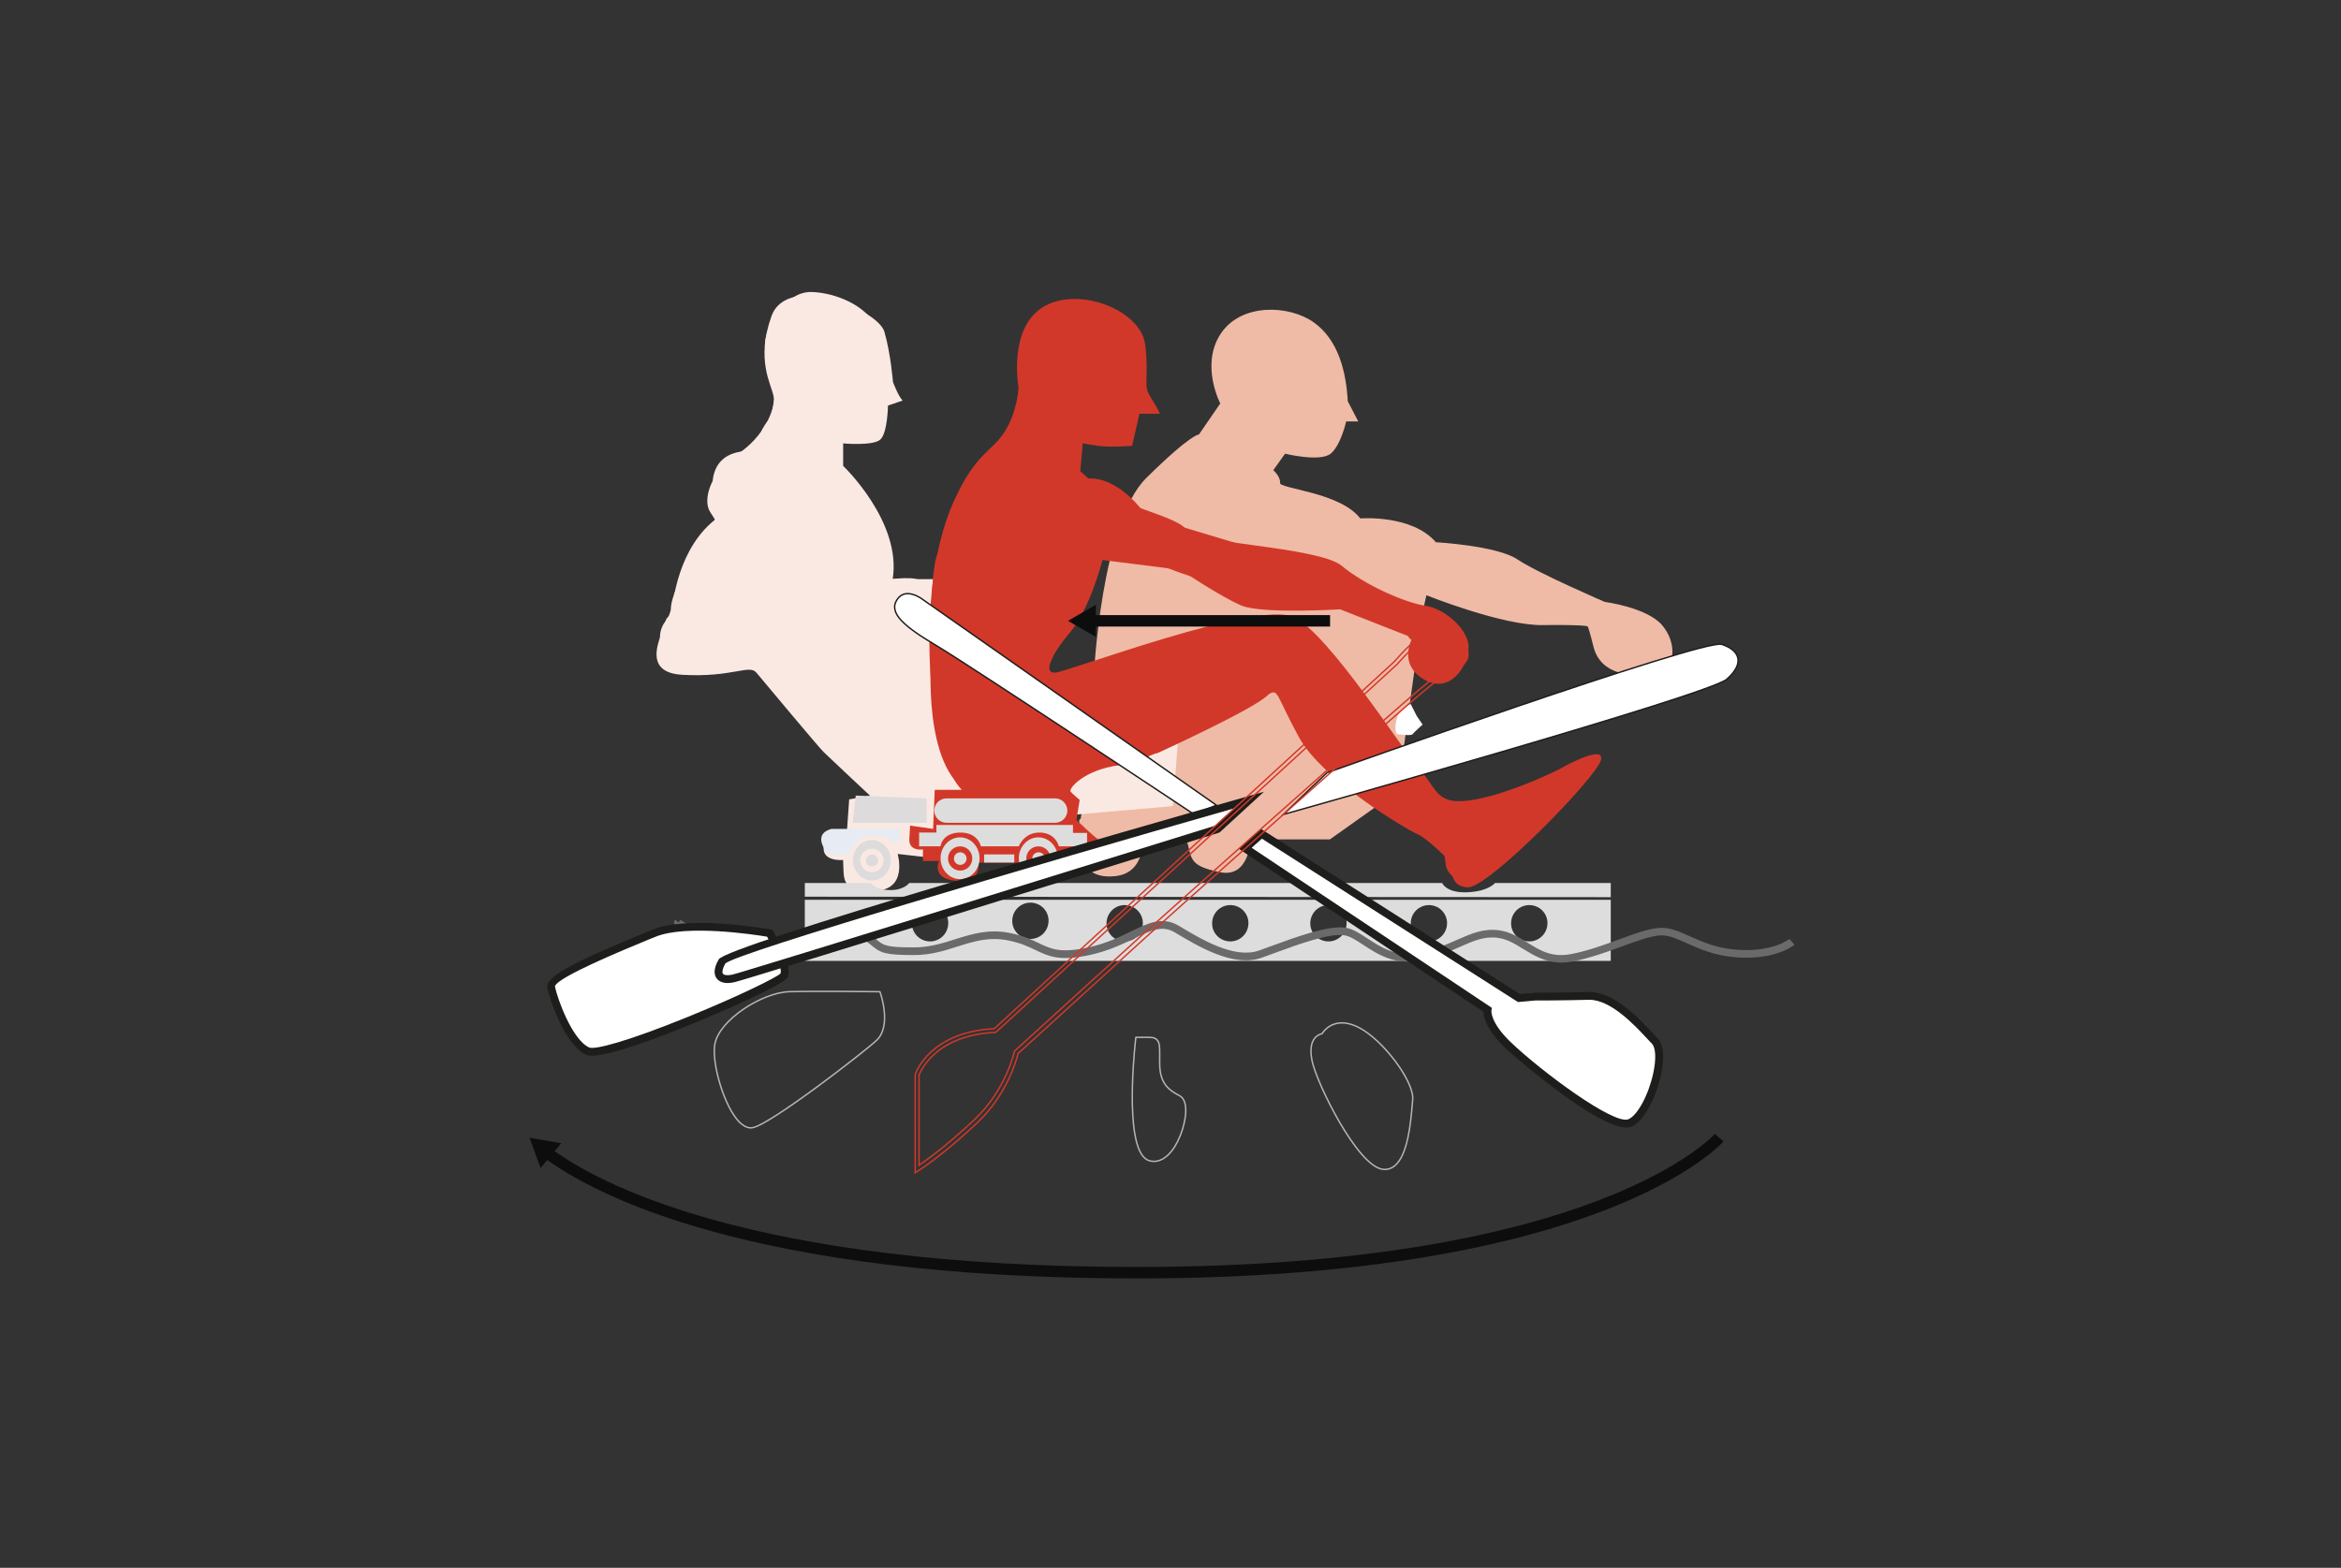 <?xml version="1.0" encoding="utf-8"?>
<!-- Generator: Adobe Illustrator 27.5.0, SVG Export Plug-In . SVG Version: 6.00 Build 0)  -->
<svg version="1.1" id="Capa_1" xmlns="http://www.w3.org/2000/svg" xmlns:xlink="http://www.w3.org/1999/xlink" x="0px" y="0px"
	 viewBox="0 0 409 274" style="enable-background:new 0 0 409 274;" xml:space="preserve">
<rect x="0" y="0" width="409" height="274" fill="#333333" stroke="none"/>
<style type="text/css">
	.st0{fill:#EFBBA6;stroke:#EFBBA6;stroke-width:0.25;stroke-miterlimit:10;}
	.st1{fill:#FAE9E2;}
	.st2{fill:#DDDBDC;}
	.st3{fill:#E6EBF4;}
	.st4{fill:#D23829;}
	.st5{fill:#DEDDDD;}
	.st6{fill:#6A6A6A;}
	.st7{fill:#FFFFFF;}
	.st8{fill:none;stroke:#B7B6B6;stroke-width:0.25;stroke-miterlimit:10;}
	.st9{fill:#1D1D1B;}
	.st10{fill:#FFFFFF;stroke:#1D1D1B;stroke-width:0.25;stroke-miterlimit:10;}
	.st11{fill:none;stroke:#0E0D0E;stroke-width:2;stroke-linecap:square;stroke-miterlimit:10;}
	.st12{fill:#0E0D0E;}
	.st13{fill:none;stroke:#0E0D0E;stroke-width:2;stroke-linejoin:round;}
	.st14{fill:none;stroke:#D23829;stroke-width:0.25;stroke-miterlimit:10;}
</style>
<g>
	<path class="st0" d="M178.42,118.87l12.79-0.47c0,0,1.25-27.02,9.18-34.81c7.91-7.79,9.15-7.54,9.15-7.54l3.8-5.53
		c0,0-3.52-6.66,0-12.07c3.52-5.41,11.88-5.03,16.12-2.01s5.62,8.55,5.88,13.7l1.76,3.39h-2.01c0,0-0.88,4.09-2.64,5.62
		s-7.99,0-7.99,0l-2.17,3.04c0,0,1.36,1.13,1.23,2.26c-0.12,1.13,10.56,1.63,14.08,6.28c0,0,9.04-0.75,13.2,4.15
		c0,0,10.7,0.59,14.27,3c3.57,2.4,15.26,7.43,15.26,7.43s7.29,0.95,9.93,3.99c2.64,3.04,2.53,7.7-1.28,8.33
		c-3.82,0.63-9.25,0.24-10.46-4.65s-1.21-3.67-1.21-3.67s-0.75-0.28-7.79-0.19c-7.04,0.09-20.2-5.19-20.2-5.19s-0.04-1.39-0.79,2.76
		c-0.75,4.15-4.42,31.5-4.42,31.5l-11.8,8.38h-13.95c0,0-0.11,6.76-5.15,5.74c-5.04-1.03-4.9-2.12-5.53-4.69s-8.17-1.57-8.17-1.57
		s0.74,6.35-4.65,6.94s-6.53-3.25-6.27-7.74s0,0,0,0l1.12-7.06c0,0-5.82,0.51-11.16,0.98"/>
</g>
<g>
	<path class="st1" d="M204.93,140.87c0,0-17.28,1.51-19.57,1.72c-2.29,0.22-11.97-0.79-11.97-0.79l-11.59,8l-4.97-0.56
		c0,0,1.9,6.42-4.1,6.42c-6,0-5.23-1.91-5.43-5.37c0,0-3.97,0.39-3.34-2.6c0.63-2.99,4.02-2.55,4.02-2.55l0.38-5.44l3.65-0.64
		c0,0-7.17-6.7-8.11-7.63c-0.94-0.93-10.49-12.37-11.75-13.88s-4.15,0.88-12.95,0.38c-8.8-0.5-1.96-9.51-1.99-11.6
		c-0.03-2.1,3.27-10.14,8.16-14.29c0,0,0.24-0.25-1.27-2.52c-1.51-2.26,0.25-7.3,4.78-10.19c4.52-2.88,6.66-7.91,6.28-10.04
		c-0.38-2.14-3.14-6.29-0.38-14.02s18.6-1.19,19.73,2.7c1.13,3.89,1.5,8.79,1.5,8.79s0.94,2.5,1.69,3.24l-2.56,0.88
		c0,0-0.07,4.82-1.35,5.95c-1.28,1.13-6.48,0.66-6.48,0.66v3.93c0,0,10.27,9.75,8.65,19.79h8.44l19.85,20.66l22.19-0.81"/>
	<path class="st1" d="M154.94,65.28c0,0-0.53,1.75,0,2.82s1.44,1.83,1.44,1.83l-2.66,0.76c0,0,0.23,4.95-1.44,5.47
		c-1.68,0.53-8.21-0.38-12.16-3.65c-3.96-3.27-6.16-7.9-5.93-11.25c0.23-3.34,3.72-8.97,8.06-8.89c4.33,0.08,9.73,2.51,11.1,5.85
		C154.72,61.56,155.18,63.53,154.94,65.28z"/>
	<path class="st1" d="M137.38,71.87c0,0-0.99-1.87-1.37-1.26c-0.38,0.61-0.38,3.27-1.22,4.18c-0.84,0.91-1.29,2.05-1.29,2.05
		s6.09-1.74,7.98,0c1.9,1.74,4.71,3.34,4.71,3.34l0.38-3.34C146.59,76.84,139.74,74.03,137.38,71.87z"/>
	<path class="st1" d="M135.53,80.19c0,0-0.1-5.95,8.3,0c8.4,5.95,11.15,18.01,10.83,19.71c0,0-2.63,1.06-11.88,1.69
		c-9.25,0.63-10.41,2.32-10.41,2.32s6.73-9.68,7.15-15.14c0.42-5.46-0.73-6.18-1.69-7.19C136.9,80.55,135.53,80.19,135.53,80.19z"/>
	<path class="st1" d="M125.39,89.17c0,0-2.47-8.31,5.2-8.99c7.67-0.68,8.3,6.84,7.05,10.54c-1.25,3.7-8.09,12.44-8.09,12.44
		l-11.46,4.03c0,0,0.74-10.35,7.99-15.5L125.39,89.17z"/>
	<path class="st1" d="M116.81,109.88c0,0,0.21-5.13,31.65-6.72l6.23-0.42c0,0,5.2-0.84,6.43,0c1.22,0.84,0,1.79,0,1.79
		s-3.42-1.28-4.72,0.57c-1.31,1.86-1.31,1.86-1.31,1.86s-1.69-1.85-2.94-0.82c-1.26,1.03-17.03,7.79-17.03,7.79s1.56,0.08-7,2.07
		c-8.56,2-9.31,1.52-10.77,0C114.3,112.81,116.81,109.88,116.81,109.88z"/>
	<path class="st1" d="M161.66,113.91l-0.55,5.79c0,0-5.5-2.76-10.76-1.29c-5.26,1.47-7.89,8.55-7.89,8.55s-8.4-6.4-8.96-9.28
		c-0.56-2.88,19.48-11.37,20.53-10.47C155.08,108.09,157.47,112.58,161.66,113.91z"/>
	<path class="st1" d="M161.66,121.03c0,0-6.78-2.94-10.25-1.79c-3.47,1.16-6.42,5.84-6.93,7.71c-0.53,1.87,0,4.48,0,4.48l9.56,7.63
		h12.13c0,0-3.53-2.88-4.36-8.56C160.97,124.82,161.66,121.03,161.66,121.03z"/>
</g>
<path class="st1" d="M194.2,134.74c0,0-4.37,1.16-5.55,2.6c-1.19,1.44-0.84,2.29,0.66,2.47s10.49-0.01,10.93-0.27
	c0.44-0.25,1.41-0.43,1.41-0.43L194.2,134.74z"/>
<path class="st1" d="M154.42,63.94c0,0-0.54,1.75,0,2.82c0.54,1.06,1.44,1.83,1.44,1.83l-2.67,0.76c0,0,0.23,4.95-1.44,5.47
	s-8.21-0.38-12.16-3.65c-3.96-3.27-6.15-7.9-5.93-11.25c0.23-3.34,3.72-8.97,8.06-8.89c4.33,0.08,9.73,2.51,11.1,5.85
	C154.18,60.22,154.64,62.2,154.42,63.94z"/>
<path class="st1" d="M136.85,70.53c0,0-0.99-1.87-1.37-1.26c-0.38,0.61-0.38,3.27-1.22,4.18c-0.84,0.91-1.29,2.05-1.29,2.05
	s6.08-1.74,7.98,0c1.9,1.74,4.71,3.34,4.71,3.34l0.38-3.34C146.05,75.5,139.21,72.71,136.85,70.53z"/>
<path class="st1" d="M135,78.85c0,0-0.1-5.95,8.3,0c8.41,5.95,11.15,18.01,10.83,19.71c0,0-2.63,1.06-11.88,1.69
	c-9.25,0.63-10.41,2.32-10.41,2.32s6.73-9.68,7.15-15.14c0.42-5.46-0.73-6.18-1.69-7.19C136.36,79.22,135,78.85,135,78.85z"/>
<path class="st1" d="M124.85,87.84c0,0-2.48-8.31,5.2-8.99s8.3,6.84,7.05,10.54c-1.26,3.7-8.09,12.44-8.09,12.44l-11.46,4.03
	c0,0,0.74-10.35,7.99-15.5L124.85,87.84z"/>
<path class="st1" d="M116.28,108.55c0,0,0.22-5.13,31.65-6.72l6.23-0.42c0,0,5.2-0.84,6.43,0s0,1.79,0,1.79s-3.41-1.28-4.72,0.57
	c-1.31,1.86-1.31,1.86-1.31,1.86s-1.68-1.85-2.94-0.82c-1.26,1.03-17.03,7.79-17.03,7.79s1.56,0.08-7,2.07
	c-8.56,2-9.31,1.52-10.77,0C113.76,111.48,116.28,108.55,116.28,108.55z"/>
<path class="st1" d="M161.12,112.58l-0.55,5.78c0,0-5.5-2.76-10.76-1.29c-5.26,1.47-7.89,8.55-7.89,8.55s-8.4-6.4-8.96-9.28
	c-0.57-2.88,19.48-11.37,20.52-10.47C154.55,106.77,156.93,111.25,161.12,112.58z"/>
<path class="st1" d="M161.12,119.69c0,0-6.78-2.94-10.25-1.79c-3.47,1.16-6.42,5.84-6.93,7.71c-0.53,1.87,0,4.48,0,4.48l9.56,7.63
	h12.13c0,0-3.53-2.88-4.36-8.56C160.44,123.48,161.12,119.69,161.12,119.69z"/>
<polygon class="st2" points="161.91,139.53 161.91,143.79 148.98,143.79 149.51,139.04 "/>
<path class="st3" d="M155.88,147.27c0,0-0.22-1.35-3.52-1.22c-3.31,0.12-4.01,3.29-4.01,3.29h-3.58c0,0-3.23-3.44,0.5-4.48h11.89
	v2.24L155.88,147.27z"/>
<path class="st4" d="M272.24,134.53c0,0,8.19-4.74,7.47-1.72c-0.72,3.02-19.68,22.41-23.27,22.26c-3.59-0.14-2.53-3.87-3.2-4.6
	c-0.68-0.72-3.99-4.03-5.71-4.75c-1.72-0.72-16.53-9.48-20.55-16.81c-4.02-7.33-3.59-8.62-5.31-7.61
	c-1.72,1.01-19.77,11.62-26.04,12.42c-6.27,0.8-9.01,4.14-8.58,4.63c0.43,0.49,1.58,1.45,1.58,1.45l-0.57,3.49
	c0,0,4.32,4.15,3.88,3.3c-0.43-0.86-1.22,5.84-1.22,5.84l-12.87,0.63v-2.3h-6.91c0,0,0.71,3.47-3.81,3.17
	c-4.51-0.29-3.08-3.46-3.08-3.46h-2.8v-2.02c0,0-2.53,0.41-2.38-1.87c0.14-2.29,0.14-2.29,0.14-2.29l4.02,0.57l0.28-6.83h4.74
	c0,0-3.88-3.22-5.17-16.16c-1.29-12.93-0.14-25.57,3.73-34.19c3.88-8.62,6.61-8.62,8.9-12.21c2.3-3.59,2.44-7.75,2.44-7.75
	s-1.87-10.35,4.31-14.08c6.18-3.73,17.1,0.57,17.82,6.6c0.72,6.03-0.43,7.04,0.87,9.05c1.29,2.02,1.72,3.02,1.72,3.02h-3.59
	l-1.29,5.61c0,0-3.86,0.29-5.89,0c-2.02-0.28-2.73-0.43-2.73-0.43l-0.43,4.88c0,0,1.3,1.01,3.17,3.16
	c1.87,2.16,14.98,5.03,15.31,7.18c0.34,2.16,23.18,2.81,27.21,6.18c4.02,3.36,11.06,6.44,14.51,6.95c3.45,0.51,7.18,3.87,7.61,6.72
	c0.43,2.85-2.74,8.99-7.62,6.26c-4.87-2.73-2.15-7.36-2.15-7.36l-12.64-4.97c0,0-13.65,0.84-17.24-0.66
	c-3.59-1.5-10.63-6.24-10.63-6.24l-13.65-1.72c0,0-2.16,8.47-5.61,12.57c-3.45,4.1-4.82,7.26-2.63,7.11
	c2.2-0.14,35.53-12.76,41.71-9.69s18.82,23.05,21.98,26.64c3.17,3.59,2.87,6.38,9.34,5.28C263.9,138.7,272.24,134.53,272.24,134.53z
	"/>
<g>
	<path class="st5" d="M140.61,157.25v10.68h140.81v-10.68H140.61z M264,161.42c-0.02-2.43,2.48-3.98,4.65-2.89
		c1.03,0.51,1.71,1.61,1.71,2.75c0.02,2.43-2.48,3.99-4.65,2.89C264.7,163.66,264.01,162.57,264,161.42z M246.47,161.42
		c-0.02-2.43,2.48-3.98,4.64-2.89c1.02,0.51,1.7,1.61,1.71,2.75c0.02,2.43-2.47,3.99-4.64,2.89
		C247.16,163.66,246.48,162.57,246.47,161.42z M228.92,161.42c-0.02-2.43,2.48-3.99,4.64-2.89c1.03,0.51,1.71,1.61,1.71,2.75
		c0.02,2.43-2.48,3.99-4.64,2.89C229.61,163.66,228.93,162.57,228.92,161.42z M211.77,161.42c-0.02-2.43,2.48-3.99,4.64-2.89
		c1.02,0.51,1.7,1.61,1.71,2.75c0.02,2.43-2.47,3.99-4.64,2.89C212.45,163.66,211.77,162.57,211.77,161.42z M193.32,161.42
		c-0.02-2.43,2.48-3.99,4.64-2.89c1.02,0.51,1.7,1.61,1.71,2.75c0.02,2.43-2.48,3.99-4.64,2.89
		C194.01,163.66,193.32,162.57,193.32,161.42z M176.85,160.99c-0.02-2.43,2.48-3.98,4.64-2.89c1.02,0.51,1.7,1.61,1.71,2.75
		c0.02,2.43-2.48,3.99-4.64,2.89C177.54,163.22,176.86,162.13,176.85,160.99z M159.32,161.42c-0.02-2.43,2.47-3.99,4.64-2.89
		c1.03,0.51,1.71,1.61,1.71,2.75c0.02,2.43-2.48,3.99-4.64,2.89C160.01,163.66,159.33,162.57,159.32,161.42z"/>
	<g>
		<path class="st5" d="M281.42,156.79l-140.81-0.08v-2.39h11.59c0,0,0.63,1.16,3.18,1.23c2.54,0.08,3.47-1.23,3.47-1.23h9.04
			c0,0-0.51,1.31,2.24,1.23s2.68-0.85,2.75-1.23h79.08c0,0,0.7,1.77,4.39,1.62c3.69-0.15,4.85-1.62,4.85-1.62h20.22L281.42,156.79
			L281.42,156.79z"/>
	</g>
</g>
<g>
	<path class="st6" d="M272.8,168.22c0.61,0,1.26-0.06,1.96-0.19c2.97-0.57,5.97-1.66,8.62-2.63c2.84-1.04,5.29-1.93,6.94-1.93
		c1.35,0,2.76,0.63,4.39,1.37c2.21,1,4.97,2.23,8.82,2.48c6.8,0.45,9.86-2.11,9.98-2.22l-0.88-1.01c-0.03,0.02-2.8,2.31-9.03,1.9
		c-3.61-0.24-6.13-1.37-8.36-2.36c-1.77-0.8-3.3-1.48-4.94-1.48c-1.89,0-4.45,0.93-7.41,2.02c-2.6,0.95-5.55,2.03-8.41,2.57
		c-3.4,0.64-5.44-0.64-7.6-2c-1.47-0.92-3-1.87-4.92-2.15c-2.75-0.39-4.89,0.56-7.37,1.65c-1.82,0.8-3.87,1.71-6.59,2.27
		c-3.99,0.84-6.7-0.93-9.08-2.5c-1.26-0.82-2.45-1.6-3.66-1.85c-2.9-0.57-8.55,1.49-13.08,3.15c-0.79,0.29-1.55,0.57-2.23,0.81
		c-4.29,1.52-10.11-1.99-13.97-4.31c-2.85-1.71-5.29-0.54-8.36,0.96c-2.06,1-4.4,2.14-7.51,2.81c-4.84,1.05-6.42,0.29-8.61-0.75
		c-1.29-0.62-2.76-1.32-5.12-1.79c-3.68-0.73-6.62,0.2-9.48,1.1c-2.22,0.71-4.51,1.43-7.25,1.43c-4.86,0-5.29-0.34-6.51-1.37
		c-0.37-0.3-0.79-0.65-1.38-1.06c-2.48-1.72-6.32-0.87-10.77,0.12c-0.96,0.22-1.95,0.43-2.95,0.63c-1.22,0.24-2.29,0.53-3.33,0.8
		c-3.56,0.95-6.13,1.63-10.41-0.73c-4.68-2.59-5.3-3.16-5.35-3.2l-0.46,0.45l-0.54-0.53l-0.19,0.57c0.06,0.37,0.09,0.68,5.9,3.88
		c4.74,2.62,7.68,1.84,11.4,0.86c1.02-0.27,2.06-0.55,3.24-0.78c1.01-0.2,2.01-0.42,2.98-0.63c4.15-0.92,7.73-1.71,9.72-0.33
		c0.55,0.39,0.94,0.71,1.29,0.99c1.54,1.27,2.26,1.67,7.37,1.67c2.95,0,5.34-0.76,7.66-1.5c2.81-0.89,5.46-1.73,8.81-1.06
		c2.19,0.44,3.58,1.1,4.8,1.69c2.34,1.11,4.18,2,9.46,0.86c3.27-0.71,5.79-1.93,7.81-2.91c2.92-1.42,4.85-2.36,7.09-1.02
		c4.07,2.44,10.23,6.14,15.1,4.42c0.7-0.24,1.45-0.52,2.25-0.82c4.16-1.52,9.83-3.61,12.36-3.09c0.96,0.19,1.99,0.87,3.18,1.65
		c2.48,1.62,5.55,3.65,10.09,2.69c2.84-0.59,4.97-1.54,6.84-2.36c2.38-1.06,4.27-1.88,6.64-1.55c1.65,0.24,2.99,1.07,4.4,1.96
		C268,166.97,269.97,168.22,272.8,168.22z"/>
</g>
<path class="st4" d="M199.6,68.9l1.83,2.57h-2.98c0,0,0,5.69-2.31,6.44c-2.3,0.74-14.9-3.45-17.2-11.11
	c-2.3-7.65,3.38-13.07,8.6-12.87c5.21,0.21,10.29,4.2,10.97,7.31C199.2,64.37,199.6,68.9,199.6,68.9z"/>
<path class="st4" d="M188.97,77.99l-2.44,2.49c0,0-3.12-4.2-7.79-3.18c-4.67,1.02-5.21,1.52-5.21,1.52l5.95-8.28
	C179.49,70.53,185.86,77.07,188.97,77.99z"/>
<path class="st4" d="M200.33,90.22c0,0-5.31-8.14-11.77-6.35c-6.44,1.79-6.44,6.76,0.71,10.34s11.06,3.5,11.06,3.5
	s11.57,5.46,15.73,3.99c4.16-1.46,4.32-5.46,4.32-5.46L200.33,90.22z"/>
<path class="st4" d="M241.88,104.63l0.24,4.48h2.95c0,0,0.91,2.57,1.53,2.7c0.61,0.13,3.34-3.83,5.21-2.55
	c1.87,1.28,4.13,3.34,3.3,5.07c-0.84,1.72-3.42,4.04-3.42,4.04s4.85-1.43,4.9-3.84c0.05-2.41-2.17-4.92-4.32-6
	c-2.17-1.08-4.82-3.09-6.05-2.66C244.98,106.3,241.88,104.63,241.88,104.63z"/>
<path class="st4" d="M183.72,118.93l18.34,12.75c0,0,17.5-7.93,19.58-10.34c0,0,1.75-1.43,2.6-0.07s3.18,6.57,3.18,6.57l0.77,1.56
	l8.78-8.07c0,0-8.45-11.16-9.42-11.93c-0.97-0.75-20.55,2.36-23.8,3.34C200.5,113.73,183.72,118.93,183.72,118.93z"/>
<path class="st4" d="M174.95,80.22c0,0-1.87-0.78-3.99,1.48c-2.1,2.25-6.69,14.21-7.29,15.49c-0.6,1.28-0.9,7.07-0.9,7.07
	l19.78,14.1c0,0,3.23-8.99,4.89-10.86c1.65-1.88,4.99-9.62,4.23-10.22c-0.77-0.6-1.67-1.87-4.68-2.4c-3.01-0.53-8.79-1.73-10.3-2.93
	c-1.51-1.21-2.91-3.16-3.15-4.36s-0.41-4.44,0.24-5.42C174.43,81.18,175.77,80.36,174.95,80.22z"/>
<path class="st4" d="M167.73,137.34l15.57,0.38c4.06-0.83,9.54-4.21,9.54-4.21l-30.07-20C162.77,113.5,161.04,131.15,167.73,137.34z
	"/>
<g>
	<path class="st5" d="M165.36,143.79h18.99c1.17,0,2.13-0.96,2.13-2.13l0,0c0-1.17-0.96-2.13-2.13-2.13h-18.99
		c-1.17,0-2.13,0.96-2.13,2.13l0,0C163.23,142.83,164.2,143.79,165.36,143.79z"/>
	<g>
		<path class="st5" d="M178,149.99c0,2.02,1.53,3.65,3.41,3.65s3.41-1.63,3.41-3.65s-1.53-3.65-3.41-3.65S178,147.99,178,149.99z
			 M179.3,150.03c0-1.17,0.95-2.12,2.12-2.12s2.12,0.95,2.12,2.12c0,1.17-0.95,2.12-2.12,2.12
			C180.25,152.14,179.3,151.2,179.3,150.03z"/>
		<path class="st5" d="M181.45,148.95c0.61,0,1.1,0.49,1.1,1.1c0,0.61-0.49,1.1-1.1,1.1c-0.6,0-1.1-0.49-1.1-1.1
			C180.34,149.44,180.83,148.95,181.45,148.95z"/>
	</g>
	<g>
		<path class="st5" d="M164.33,149.99c0,2.02,1.53,3.65,3.4,3.65c1.88,0,3.41-1.63,3.41-3.65s-1.53-3.65-3.41-3.65
			C165.84,146.35,164.33,147.99,164.33,149.99z M165.63,150.03c0-1.17,0.95-2.12,2.12-2.12c1.17,0,2.12,0.95,2.12,2.12
			c0,1.17-0.95,2.12-2.12,2.12C166.57,152.14,165.63,151.2,165.63,150.03z"/>
		<path class="st5" d="M167.77,148.95c0.6,0,1.1,0.49,1.1,1.1c0,0.61-0.49,1.1-1.1,1.1c-0.61,0-1.1-0.49-1.1-1.1
			C166.66,149.44,167.15,148.95,167.77,148.95z"/>
	</g>
	<rect x="171.94" y="149.32" class="st5" width="5.26" height="1.42"/>
	<path class="st5" d="M189.93,147.91H185c0,0-0.52-2.36-3.32-2.41c-2.79-0.05-3.69,2.41-3.69,2.41h-6.62c0,0-0.47-2.46-3.65-2.41
		c-3.17,0.05-3.4,2.41-3.4,2.41h-3.74v-2.41h3.02v-1.32h23.86v1.38h2.46L189.93,147.91L189.93,147.91z"/>
</g>
<path class="st4" d="M247.62,136.73l-8.48,2.34c0,0,11.35,6.34,12.62,8.81c1.27,2.47,0.22,3.4,1.74,5.01
	c1.53,1.6,3.6,2.07,5.13,0.93c1.54-1.14,20.49-18.89,20.03-19.69c-0.47-0.8-3.07-1.06-6.75,1.13c-3.67,2.2-10.62,5.34-15.02,5.54
	C252.49,141,247.62,136.73,247.62,136.73z"/>
<g>
	<g>
		<path class="st2" d="M149.02,150.34c0,1.95,1.48,3.53,3.31,3.53c1.82,0,3.3-1.58,3.3-3.53c0-1.95-1.48-3.53-3.3-3.53
			C150.49,146.8,149.02,148.38,149.02,150.34z M150.27,150.37c0-1.13,0.92-2.05,2.05-2.05c1.13,0,2.05,0.92,2.05,2.05
			c0,1.13-0.91,2.05-2.05,2.05C151.19,152.42,150.27,151.5,150.27,150.37z"/>
		<circle class="st2" cx="152.35" cy="150.39" r="1.06"/>
	</g>
</g>
<path class="st7" d="M246.47,123.04c0,0-1.71,0.59-2.33,2.27c-0.61,1.68-0.27,3,0,3c0.27,0,2.38,0.35,2.65,0
	c0.26-0.35,1.76-1.68,1.76-1.68l-1.03-1.5L246.47,123.04l-2.33,2.27L246.47,123.04l-2.33,2.27"/>
<g>
	<path class="st8" d="M200.77,202.84c-4.28-1.31-2.74-17.68-2.39-20.94l0.07-0.61h2.12c0.57,0,1.14,0,1.55,0.42
		c0.51,0.51,0.5,1.25,0.49,3.24v0.85c0,3.28,1.32,4.61,3.44,5.67c1.81,0.91,1.09,4.68,0.16,6.99c-1.15,2.86-2.85,4.51-4.61,4.51
		C201.33,202.97,201.04,202.93,200.77,202.84z"/>
</g>
<g>
	<path class="st8" d="M241.54,204.34c-4.42-0.61-11.54-15.09-12.31-18.96c-0.37-1.84-0.19-3.19,0.52-4.01
		c0.41-0.47,0.89-0.65,1.23-0.72c0.3-0.47,0.97-1.27,2.09-1.66c1.27-0.44,2.74-0.24,4.37,0.6c4.26,2.2,9.7,9.51,9.37,12.62
		c-0.03,0.24-0.06,0.56-0.08,0.91c-0.26,3.07-0.76,8.79-3.08,10.64c-0.52,0.41-1.09,0.62-1.71,0.62
		C241.81,204.37,241.68,204.36,241.54,204.34z"/>
</g>
<g>
	<path class="st8" d="M129.27,196.19c-2.73-2.63-4.95-10.38-4.39-13.65c0.73-4.3,8.28-9.09,13.03-9.23c4.48-0.13,15.22,0,15.33,0
		l0.49,0.01l0.15,0.46c0.08,0.23,1.84,5.59-0.71,8.01c-2.04,1.94-18.34,14.58-21.61,15.27c-0.13,0.03-0.27,0.05-0.41,0.05
		C130.53,197.09,129.9,196.79,129.27,196.19z"/>
</g>
<g>
	<g>
		<path class="st7" d="M217.56,148.26l42.33,28.22c0,0-0.51,2.27,3.58,6.18c4.08,3.9,18,15.01,21.31,13.61s6.63-11.86,4.33-14.29
			c-2.3-2.43-7.02-8.05-11.62-7.92c-4.59,0.13-9.32,0.13-9.32,0.13l-2.81,0.25l-44.99-28.7L217.56,148.26z"/>
		<path class="st9" d="M262.99,183.15c-3.3-3.16-3.78-5.37-3.81-6.32l-42.75-28.49l3.89-3.47l45.23,28.86l2.64-0.24
			c0.05,0,4.77,0,9.3-0.13c4.47-0.1,8.84,4.58,11.44,7.4l0.69,0.73c1.36,1.44,0.96,4.53,0.6,6.25c-0.78,3.7-2.85,8.17-5.17,9.15
			c-0.25,0.1-0.56,0.16-0.9,0.16C278.96,197.05,264.86,184.93,262.99,183.15z M277.52,174.73c-4.55,0.12-9.28,0.13-9.27,0.12
			l-3.04,0.27l-44.74-28.55l-1.79,1.59l41.6,27.73l0.37,0.26l-0.08,0.43c0,0.02-0.29,2.04,3.37,5.55
			c5.36,5.13,18.04,14.54,20.57,13.47c1.6-0.68,3.56-4.34,4.36-8.17c0.5-2.39,0.41-4.32-0.25-5.02l-0.7-0.74
			c-2.26-2.44-6.44-6.95-10.26-6.95C277.62,174.73,277.57,174.73,277.52,174.73z"/>
	</g>
	<path class="st10" d="M212.52,140.72l-51.26-35.92c0,0-3-2.37-4.54,0c-1.55,2.37,1.35,4.75,6.93,8.06
		c5.58,3.31,44.95,29.45,44.95,29.45L212.52,140.72z"/>
</g>
<g>
	<g>
		<path class="st7" d="M134.47,163.08c0,0-14.1-2.53-20.22,0c-6.11,2.53-18.35,7.45-17.96,9.44c0.4,2,3.06,9.71,6.39,11.17
			c3.33,1.46,33.57-11.66,34.32-13.28C137.75,168.81,134.47,163.08,134.47,163.08z"/>
		<path class="st9" d="M102.41,184.33c-3.66-1.61-6.38-9.65-6.78-11.66c-0.38-1.87,3.68-4.16,17.36-9.79l1.02-0.41
			c6.23-2.57,20.02-0.14,20.61-0.04l0.32,0.06l0.16,0.28c0.81,1.41,3.38,6.17,2.55,7.96c-0.77,1.67-16.4,8.07-16.55,8.14
			c-6.52,2.67-14.49,5.63-17.68,5.63C102.97,184.49,102.64,184.44,102.41,184.33z M114.51,163.72l-1.02,0.41
			c-4.42,1.82-16.17,6.66-16.54,8.25c0.42,2.13,3.03,9.37,5.99,10.68c0.98,0.44,6.67-1.05,17.2-5.33c9.22-3.75,15.69-7,16.22-7.6
			c0.35-0.74-0.91-3.86-2.34-6.43C131.93,163.35,119.88,161.5,114.51,163.72z"/>
	</g>
	<g>
		<path class="st7" d="M218.26,139.81c0,0-90.7,25.81-92.1,28.2s-0.34,3.52,2.05,2.96s84.51-26.09,84.51-26.09L218.26,139.81z"/>
		<path class="st9" d="M125.21,170.99c-0.41-0.55-0.67-1.56,0.36-3.33c1.43-2.44,71.16-22.44,92.49-28.51l2.78-0.79l-7.66,7.03
			l-0.25,0.15c-3.35,1.05-82.17,25.53-84.56,26.1c-0.48,0.11-0.9,0.16-1.25,0.16C126.01,171.8,125.45,171.32,125.21,170.99z
			 M215.66,141.26c-35.6,10.16-86.77,25.22-88.91,27.1c-0.58,1-0.6,1.6-0.44,1.82c0.16,0.21,0.71,0.37,1.75,0.12
			c2.3-0.54,80.39-24.81,84.32-26.03L215.66,141.26z"/>
	</g>
	<path class="st10" d="M231.84,135.04c0,0,65.78-23.45,68.96-22.43c3.17,1.02,4.06,3.3,0.89,6.09
		c-3.17,2.79-77.45,23.63-77.45,23.63L231.84,135.04z"/>
</g>
<g>
	<g>
		<line class="st11" x1="231.38" y1="108.5" x2="190.65" y2="108.5"/>
		<g>
			<polygon class="st12" points="191.47,105.68 186.59,108.5 191.47,111.32 			"/>
		</g>
	</g>
</g>
<g>
	<g>
		<path class="st13" d="M95.59,201.47c8.28,6.16,35.22,20.95,102.94,20.95c81.23,0,101.83-23.6,101.83-23.6"/>
		<g>
			<polygon class="st12" points="94.45,204.12 92.51,198.83 98.07,199.8 			"/>
		</g>
	</g>
</g>
<g>
	<path class="st14" d="M244.08,116.1c0,0,5.92-6.85,7.48-5.46c2.79,2.51,4.2,3.74-2.19,8.72c-5.01,3.91-49.7,43.93-49.7,43.93
		l-22.43,20.41c0,0-1.4,6.7-7.01,11.99c-5.61,5.3-9.66,7.94-9.66,7.94v-15.73c0,0,2.34-7.01,13.4-7.48L244.08,116.1z"/>
	<path class="st14" d="M159.89,187.93l0.04-0.22c0.1-0.3,2.58-7.36,13.77-7.93l69.89-64.14c0.89-1.03,5.05-5.7,7.31-5.84
		c0.56-0.04,0.91,0.18,1.15,0.4c1.45,1.31,2.59,2.34,2.54,3.85c-0.06,1.56-1.44,3.27-4.8,5.89c-4.94,3.85-49.22,43.5-49.65,43.9
		l-22.27,20.27c-0.3,1.24-1.97,7.23-7.16,12.13c-5.59,5.28-9.59,7.91-9.75,8.02l-1.06,0.7L159.89,187.93L159.89,187.93z"/>
</g>
</svg>
